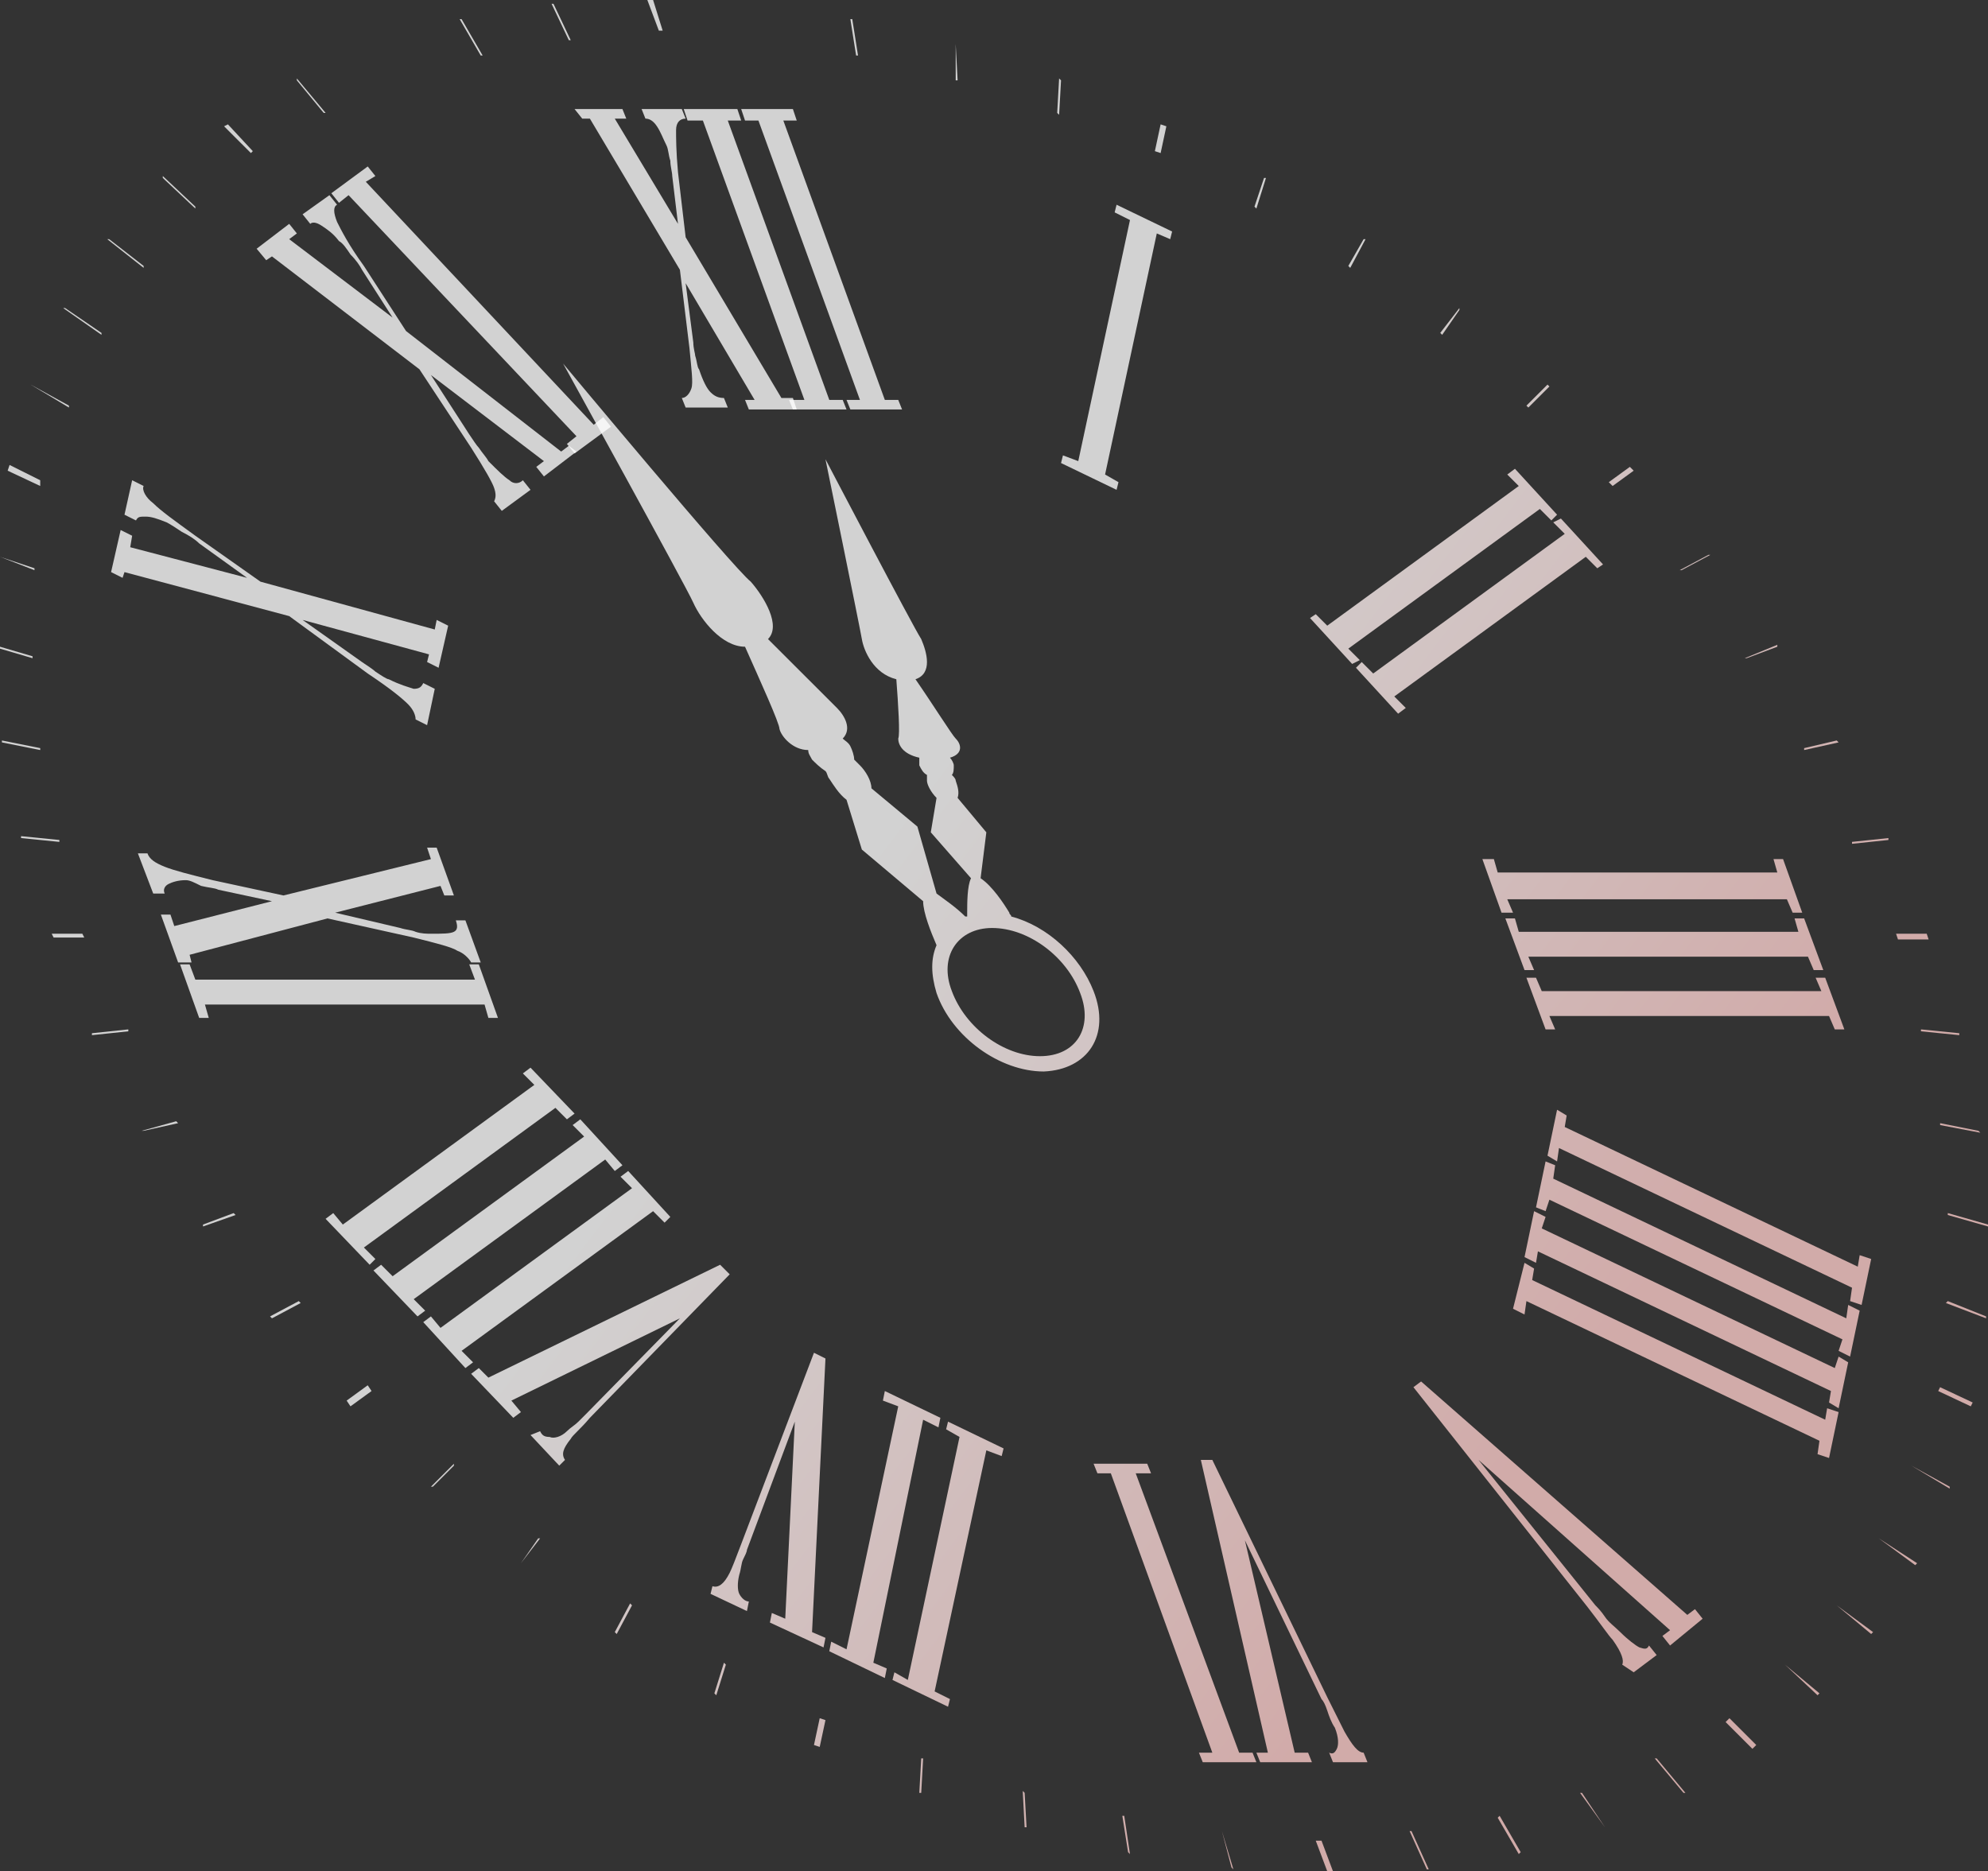 <svg width="699" height="658" viewBox="0 0 699 658" fill="none" xmlns="http://www.w3.org/2000/svg">
<rect x="0" y="0" width="699" height="658" fill="#333333" stroke="none"/>
<g clip-path="url(#clip0_1235_1990)">
<path fill-rule="evenodd" clip-rule="evenodd" d="M570.379 585.337C571.052 583.992 570.379 581.301 567.012 576.591C565.665 575.245 562.971 571.209 558.257 565.153L496.977 487.781L499.67 485.763L593.275 567.845L595.968 565.826L598.662 569.19L587.214 578.609L584.52 575.245L587.214 573.227L519.873 513.348L560.951 564.481C561.624 565.153 562.971 566.499 564.318 568.517C565.665 570.536 567.685 571.881 569.705 573.9C572.399 576.591 575.092 578.609 576.439 579.282C578.46 579.955 579.133 579.955 579.806 578.609L582.5 581.973L574.419 588.029L570.379 585.337Z" fill="url(#paint0_linear_1235_1990)" fill-opacity="0.78"/>
<path fill-rule="evenodd" clip-rule="evenodd" d="M280.139 143.98H263.303L261.957 140.616H265.324L241.081 99.575L243.775 120.431C243.775 122.45 244.448 124.468 244.448 125.141C245.121 127.16 245.121 129.178 245.795 129.851C247.142 133.888 248.488 136.579 249.835 137.924C251.182 139.27 252.529 139.943 254.549 139.943L255.896 143.307H241.081L239.734 139.943C241.081 139.943 242.428 138.597 243.101 136.579C243.775 134.56 243.101 129.851 242.428 122.45L239.061 94.865L207.41 41.714H204.717L202.023 38.35H218.858L220.205 41.714H216.165L238.387 78.718L236.367 61.898C236.367 60.552 235.694 58.534 235.694 56.515C235.02 54.497 235.02 52.478 234.347 51.133C233 48.442 232.327 46.423 230.98 44.405C229.633 42.386 228.286 41.714 226.939 41.714L225.592 38.35H239.734L241.081 41.714C239.061 41.714 237.714 43.059 237.714 45.751C237.714 48.442 237.714 53.151 238.387 60.552L241.081 83.427L274.751 139.943H278.792L280.139 143.98Z" fill="url(#paint1_linear_1235_1990)" fill-opacity="0.78"/>
<path fill-rule="evenodd" clip-rule="evenodd" d="M157.578 220.006L154.211 234.808L150.171 232.789L150.844 230.098L106.399 217.988L127.275 232.789C129.295 234.135 131.315 235.481 131.988 236.153C134.009 237.499 136.029 238.845 136.702 238.845C140.743 240.863 143.436 241.536 145.457 242.209C147.477 242.209 148.15 241.536 148.824 240.19L152.864 242.209L150.171 254.992L146.13 252.973C146.13 251.628 145.457 249.609 143.436 247.591C141.416 245.573 137.376 242.209 129.295 236.826L101.685 216.642L43.772 201.168L43.098 203.186L39.058 201.168L42.425 186.366L46.465 188.384L45.792 192.421L86.87 203.186L70.035 191.076C68.688 189.73 66.668 188.384 63.974 187.039C61.954 185.693 59.934 184.348 58.587 183.675C55.22 182.329 53.199 181.656 51.179 181.656C49.159 181.656 48.486 181.656 47.812 183.002L43.772 180.984L46.465 168.873L50.506 170.892C49.832 172.237 51.179 174.928 53.873 176.947C56.566 179.638 61.28 183.002 68.688 188.384L91.584 204.532L152.864 221.352L153.538 217.988L157.578 220.006Z" fill="url(#paint2_linear_1235_1990)" fill-opacity="0.78"/>
<path fill-rule="evenodd" clip-rule="evenodd" d="M297.647 143.98H278.792L277.445 140.616H282.832L247.142 42.386H241.754L240.408 38.35H259.263L260.61 42.386H255.896L291.587 140.616H296.301L297.647 143.98Z" fill="url(#paint3_linear_1235_1990)" fill-opacity="0.78"/>
<path fill-rule="evenodd" clip-rule="evenodd" d="M202.697 158.781L191.249 167.528L188.555 164.164L191.249 162.145L151.517 131.869L164.986 152.726C166.332 154.744 167.679 156.763 168.353 157.436C169.699 159.454 171.046 160.8 171.72 162.145C175.087 165.509 177.107 167.528 179.127 168.873C180.474 170.219 182.494 170.219 183.841 168.873L186.535 172.237L176.434 179.638L173.74 176.274C174.413 174.928 174.413 173.583 173.74 171.564C173.066 169.546 170.373 164.836 165.659 157.436L147.477 129.851L95.624 90.155L93.604 91.501L90.237 87.464L101.685 78.718L104.379 82.082L101.685 84.1L138.049 111.685L127.275 94.865C126.601 93.519 125.254 91.501 123.234 89.483C121.887 87.464 120.54 85.446 119.194 84.773C117.173 82.082 115.153 80.736 113.133 79.391C111.113 78.045 109.766 78.045 109.092 78.718L106.399 75.354L115.827 68.626L118.52 71.99C117.173 72.663 117.173 74.681 118.52 78.045C119.867 80.736 122.561 86.119 127.948 93.519L142.763 116.395L197.309 158.781L200.003 156.763L202.697 158.781Z" fill="url(#paint4_linear_1235_1990)" fill-opacity="0.78"/>
<path fill-rule="evenodd" clip-rule="evenodd" d="M214.818 150.035L202.023 159.454L199.329 156.09L202.697 153.399L122.561 68.626L119.194 71.317L116.5 67.953L129.295 58.534L131.988 61.898L128.621 63.916L208.757 149.362L212.124 146.671L214.818 150.035Z" fill="url(#paint5_linear_1235_1990)" fill-opacity="0.78"/>
<path fill-rule="evenodd" clip-rule="evenodd" d="M317.176 143.98H298.994L297.647 140.616H302.361L266.671 42.386H261.957L260.61 38.35H278.792L280.139 42.386H275.425L311.116 140.616H315.829L317.176 143.98Z" fill="url(#paint6_linear_1235_1990)" fill-opacity="0.78"/>
<path fill-rule="evenodd" clip-rule="evenodd" d="M475.428 233.462L460.613 217.315L462.633 215.969L466.673 220.006L534.014 170.892L529.974 166.855L532.668 164.836L547.483 180.984L545.462 183.002L541.422 178.965L474.081 228.08L478.121 232.117L475.428 233.462Z" fill="url(#paint7_linear_1235_1990)" fill-opacity="0.78"/>
<path fill-rule="evenodd" clip-rule="evenodd" d="M491.59 250.955L476.775 234.808L478.795 232.789L482.835 236.826L550.176 187.712L546.136 183.675L548.829 182.329L563.644 198.476L561.624 199.822L557.584 195.785L490.243 244.9L494.283 248.937L491.59 250.955Z" fill="url(#paint8_linear_1235_1990)" fill-opacity="0.78"/>
<path fill-rule="evenodd" clip-rule="evenodd" d="M392.598 172.237L373.069 162.818L373.743 160.127L379.13 162.145L397.312 77.372L391.925 74.681L392.598 71.99L412.127 81.409L411.454 84.1L406.74 82.082L388.558 166.855L393.272 169.546L392.598 172.237Z" fill="url(#paint9_linear_1235_1990)" fill-opacity="0.78"/>
<path fill-rule="evenodd" clip-rule="evenodd" d="M403.373 514.693H384.517L385.864 518.057H390.578L426.269 616.286H421.555L422.902 619.65H441.757L440.41 616.286H435.697L399.332 518.057H404.72L403.373 514.693Z" fill="url(#paint10_linear_1235_1990)" fill-opacity="0.78"/>
<path fill-rule="evenodd" clip-rule="evenodd" d="M479.468 616.286C477.448 616.286 475.428 613.595 472.734 608.885C472.061 607.54 470.04 603.503 466.673 596.775L426.269 513.348H422.228L445.798 616.286H441.757L443.104 619.65H461.286L459.939 616.286H455.225L437.717 541.605L464.653 597.448C465.327 598.121 466 599.466 466.673 601.485C467.347 603.503 468.02 605.522 469.367 607.54C470.714 610.904 470.714 613.595 470.04 614.941C469.367 616.286 468.694 616.959 467.347 616.286L468.694 619.65H480.815L479.468 616.286Z" fill="url(#paint11_linear_1235_1990)" fill-opacity="0.78"/>
<path fill-rule="evenodd" clip-rule="evenodd" d="M641.76 343.802L648.494 361.967H645.127L643.107 357.258H544.789L546.809 361.967H543.442L536.708 343.802H540.075L542.095 348.511H640.413L638.393 343.802H641.76Z" fill="url(#paint12_linear_1235_1990)" fill-opacity="0.78"/>
<path fill-rule="evenodd" clip-rule="evenodd" d="M634.353 322.945L641.087 341.11H637.72L635.699 336.401H537.381L539.402 341.11H536.035L529.301 322.945H532.668L534.014 327.654H632.332L630.985 322.945H634.353Z" fill="url(#paint13_linear_1235_1990)" fill-opacity="0.78"/>
<path fill-rule="evenodd" clip-rule="evenodd" d="M626.945 302.088L633.679 320.926H630.312L628.292 316.217H529.974L531.994 320.926H527.954L521.22 302.088H525.26L526.607 306.798H624.925L623.578 302.088H626.945Z" fill="url(#paint14_linear_1235_1990)" fill-opacity="0.78"/>
<path fill-rule="evenodd" clip-rule="evenodd" d="M544.116 406.372L547.483 390.225L550.85 392.243L550.176 396.28L653.208 445.395L653.881 441.358L657.922 442.703L654.555 458.851L650.514 457.505L651.188 452.796L548.156 403.681L547.483 408.391L544.116 406.372Z" fill="url(#paint15_linear_1235_1990)" fill-opacity="0.78"/>
<path fill-rule="evenodd" clip-rule="evenodd" d="M540.075 424.538L543.442 408.391L546.809 409.736L546.136 414.446L649.168 463.56L649.841 458.851L653.881 460.869L650.514 477.016L646.474 474.998L647.821 470.961L544.789 421.847L543.442 425.883L540.075 424.538Z" fill="url(#paint16_linear_1235_1990)" fill-opacity="0.78"/>
<path fill-rule="evenodd" clip-rule="evenodd" d="M536.035 442.031L539.402 425.883L543.442 427.902L542.095 431.939L645.127 481.053L646.474 477.016L649.841 479.035L646.474 495.182L643.107 493.164L643.78 489.127L540.749 440.012L540.075 444.049L536.035 442.031Z" fill="url(#paint17_linear_1235_1990)" fill-opacity="0.78"/>
<path fill-rule="evenodd" clip-rule="evenodd" d="M531.994 460.196L536.035 444.049L539.402 446.067L538.728 450.104L641.76 499.219L642.434 495.182L646.474 496.528L643.107 512.675L639.066 511.329L639.74 506.62L536.708 457.505L536.035 462.215L531.994 460.196Z" fill="url(#paint18_linear_1235_1990)" fill-opacity="0.78"/>
<path fill-rule="evenodd" clip-rule="evenodd" d="M168.353 339.092L175.087 357.93H171.72L170.373 353.221H72.055L73.402 357.93H70.035L63.301 339.092H66.668L68.688 344.474H167.006L164.986 339.092H168.353Z" fill="url(#paint19_linear_1235_1990)" fill-opacity="0.78"/>
<path fill-rule="evenodd" clip-rule="evenodd" d="M153.538 298.051L159.598 314.871H156.231L154.884 311.507L117.847 320.926L140.743 326.309C142.763 326.982 144.783 326.982 146.13 327.654C148.15 328.327 150.171 328.327 151.517 328.327C155.558 328.327 158.251 328.327 159.598 327.654C160.945 326.982 160.945 325.636 160.272 323.618H163.639L169.026 338.419H165.659C164.986 337.074 162.965 335.055 160.945 334.382C158.925 333.037 153.538 331.691 145.457 329.673L115.153 322.945L66.668 335.728L67.341 338.419H62.627L56.566 321.599H59.934L61.28 325.636L95.624 316.89L76.769 312.853C75.422 312.18 73.402 312.18 70.708 311.507C68.014 310.162 66.668 309.489 65.321 309.489C62.627 309.489 60.607 310.162 59.26 310.834C57.913 311.507 57.24 312.853 57.913 314.198H53.873L48.486 300.07H51.853C52.526 302.088 54.546 303.434 57.913 304.779C61.28 306.125 66.668 307.47 74.749 309.489L99.665 314.871L151.517 302.088L150.171 298.051H153.538Z" fill="url(#paint20_linear_1235_1990)" fill-opacity="0.78"/>
<path fill-rule="evenodd" clip-rule="evenodd" d="M202.023 391.571L186.535 375.423L183.841 377.442L187.881 381.479L120.54 430.593L117.173 426.556L114.48 428.575L129.968 444.722L131.988 442.704L127.948 438.667L195.289 389.552L199.329 393.589L202.023 391.571Z" fill="url(#paint21_linear_1235_1990)" fill-opacity="0.78"/>
<path fill-rule="evenodd" clip-rule="evenodd" d="M218.858 409.736L204.043 393.589L201.35 395.607L205.39 399.644L138.049 448.759L134.009 444.722L131.315 446.74L146.803 462.888L149.497 460.869L145.457 456.832L212.798 407.718L216.165 411.755L218.858 409.736Z" fill="url(#paint22_linear_1235_1990)" fill-opacity="0.78"/>
<path fill-rule="evenodd" clip-rule="evenodd" d="M235.694 427.902L220.879 411.755L218.185 413.773L222.225 417.81L154.884 466.924L151.517 462.888L148.824 464.906L163.639 481.053L166.332 479.035L162.292 474.998L229.633 425.883L233.673 429.92L235.694 427.902Z" fill="url(#paint23_linear_1235_1990)" fill-opacity="0.78"/>
<path fill-rule="evenodd" clip-rule="evenodd" d="M198.656 513.348C197.309 511.329 197.983 509.311 200.676 505.947C201.35 504.601 204.043 502.583 207.41 498.546L256.569 448.086L253.202 444.722L171.72 484.417L168.353 481.053L165.659 483.072L180.474 498.546L183.168 496.528L179.801 492.491L239.061 463.56L206.064 497.2C205.39 497.873 204.717 498.546 203.37 499.892C202.023 501.237 200.676 501.91 199.329 503.256C197.309 505.274 194.616 505.947 193.269 505.274C191.249 505.274 190.575 504.601 189.902 503.256L186.535 504.601L196.636 515.366L198.656 513.348Z" fill="url(#paint24_linear_1235_1990)" fill-opacity="0.78"/>
<path fill-rule="evenodd" clip-rule="evenodd" d="M333.338 499.892L352.867 509.311L352.194 512.002L346.806 509.984L328.624 594.757L334.012 597.448L333.338 600.139L313.809 590.72L314.483 588.029L319.197 590.72L337.379 505.274L332.665 502.583L333.338 499.892Z" fill="url(#paint25_linear_1235_1990)" fill-opacity="0.78"/>
<path fill-rule="evenodd" clip-rule="evenodd" d="M311.116 489.127L330.645 498.546L329.971 501.91L324.584 499.219L307.075 584.665L311.789 586.683L311.116 590.047L291.587 580.628L292.26 577.264L297.647 579.955L315.829 494.509L310.442 492.491L311.116 489.127Z" fill="url(#paint26_linear_1235_1990)" fill-opacity="0.78"/>
<path fill-rule="evenodd" clip-rule="evenodd" d="M250.509 557.753C252.529 558.425 254.549 557.08 256.569 553.043C257.243 551.697 258.59 548.333 260.61 542.951L286.199 475.671L290.24 477.689L285.526 573.9L290.24 575.918L289.566 579.282L270.711 570.536L271.384 567.172L276.098 569.19L279.465 499.892L262.63 544.969C262.63 545.642 261.957 546.988 261.283 548.333C260.61 549.679 260.61 551.697 259.936 553.716C259.263 556.407 259.263 559.098 259.936 560.444C260.61 561.789 261.957 563.135 263.303 563.135L262.63 566.499L249.835 560.444L250.509 557.753Z" fill="url(#paint27_linear_1235_1990)" fill-opacity="0.78"/>
<path d="M200.676 14.129H200.003L193.942 1.346H194.616L200.676 14.129Z" fill="url(#paint28_linear_1235_1990)" fill-opacity="0.78"/>
<path d="M169.699 19.511H169.026L161.618 6.728H162.292L169.699 19.511Z" fill="url(#paint29_linear_1235_1990)" fill-opacity="0.78"/>
<path d="M114.48 39.695H113.806L104.379 28.258V27.585L114.48 39.695Z" fill="url(#paint30_linear_1235_1990)" fill-opacity="0.78"/>
<path d="M68.688 72.663V73.335L57.24 62.571V61.898L68.688 72.663Z" fill="url(#paint31_linear_1235_1990)" fill-opacity="0.78"/>
<path d="M50.506 93.519V94.192L37.711 84.1H38.384L50.506 93.519Z" fill="url(#paint32_linear_1235_1990)" fill-opacity="0.78"/>
<path d="M35.691 117.067V117.74L22.223 108.321H22.896L35.691 117.067Z" fill="url(#paint33_linear_1235_1990)" fill-opacity="0.78"/>
<path d="M24.243 142.634V143.307L10.775 135.233L24.243 142.634Z" fill="url(#paint34_linear_1235_1990)" fill-opacity="0.78"/>
<path d="M0 195.785L12.121 200.495V199.822L0 195.785Z" fill="url(#paint35_linear_1235_1990)" fill-opacity="0.78"/>
<path d="M0 228.08L11.448 231.444V230.771L0 227.407V228.08Z" fill="url(#paint36_linear_1235_1990)" fill-opacity="0.78"/>
<path d="M14.142 263.065V263.738L0.673 261.047V260.374L14.142 263.065Z" fill="url(#paint37_linear_1235_1990)" fill-opacity="0.78"/>
<path d="M20.876 295.36V296.033L7.408 294.687V294.014L20.876 295.36Z" fill="url(#paint38_linear_1235_1990)" fill-opacity="0.78"/>
<path d="M45.118 361.967V362.64L32.324 363.986V363.313L45.118 361.967Z" fill="url(#paint39_linear_1235_1990)" fill-opacity="0.78"/>
<path d="M61.954 394.262L62.627 394.935L50.506 397.626H49.832L61.954 394.262Z" fill="url(#paint40_linear_1235_1990)" fill-opacity="0.78"/>
<path d="M82.156 426.556L82.829 427.229L71.382 431.266V430.593L82.156 426.556Z" fill="url(#paint41_linear_1235_1990)" fill-opacity="0.78"/>
<path d="M105.052 457.505L105.725 458.178L95.624 463.56L94.951 462.888L105.052 457.505Z" fill="url(#paint42_linear_1235_1990)" fill-opacity="0.78"/>
<path d="M159.598 514.693V515.366L152.191 522.767H151.517L159.598 514.693Z" fill="url(#paint43_linear_1235_1990)" fill-opacity="0.78"/>
<path d="M189.228 540.933H189.902L183.168 549.679L189.228 540.933Z" fill="url(#paint44_linear_1235_1990)" fill-opacity="0.78"/>
<path d="M221.552 563.808L222.225 564.481L216.838 574.573L216.165 573.9L221.552 563.808Z" fill="url(#paint45_linear_1235_1990)" fill-opacity="0.78"/>
<path d="M254.549 584.665L255.223 585.337L251.855 596.102L251.182 595.429L254.549 584.665Z" fill="url(#paint46_linear_1235_1990)" fill-opacity="0.78"/>
<path d="M323.91 618.305H324.584L323.91 630.415H323.237L323.91 618.305Z" fill="url(#paint47_linear_1235_1990)" fill-opacity="0.78"/>
<path d="M359.601 629.742L360.275 630.415L360.948 642.526H360.275L359.601 629.742Z" fill="url(#paint48_linear_1235_1990)" fill-opacity="0.78"/>
<path d="M394.618 638.489H395.292L397.312 651.945L396.639 651.272L394.618 638.489Z" fill="url(#paint49_linear_1235_1990)" fill-opacity="0.78"/>
<path d="M429.636 643.871L433.676 657.327L433.003 656.654L429.636 643.871Z" fill="url(#paint50_linear_1235_1990)" fill-opacity="0.78"/>
<path d="M495.63 643.871H496.303L502.364 657.327H501.691L495.63 643.871Z" fill="url(#paint51_linear_1235_1990)" fill-opacity="0.78"/>
<path d="M526.607 639.161L527.28 638.489L534.688 651.272L534.014 651.945L526.607 639.161Z" fill="url(#paint52_linear_1235_1990)" fill-opacity="0.78"/>
<path d="M555.564 630.415H556.237L564.318 642.526L555.564 630.415Z" fill="url(#paint53_linear_1235_1990)" fill-opacity="0.78"/>
<path d="M581.827 618.305H582.5L592.601 630.415H591.928L581.827 618.305Z" fill="url(#paint54_linear_1235_1990)" fill-opacity="0.78"/>
<path d="M627.618 585.337L639.74 595.429L639.066 596.102L627.618 585.337Z" fill="url(#paint55_linear_1235_1990)" fill-opacity="0.78"/>
<path d="M645.801 564.481L658.595 573.9L657.922 574.573L645.801 564.481Z" fill="url(#paint56_linear_1235_1990)" fill-opacity="0.78"/>
<path d="M660.615 540.933L674.084 549.679L673.41 550.352L660.615 540.933Z" fill="url(#paint57_linear_1235_1990)" fill-opacity="0.78"/>
<path d="M672.064 515.366L685.532 522.767V523.44L672.064 515.366Z" fill="url(#paint58_linear_1235_1990)" fill-opacity="0.78"/>
<path d="M684.185 458.178L684.858 457.505L698.327 462.888V463.56L684.185 458.178Z" fill="url(#paint59_linear_1235_1990)" fill-opacity="0.78"/>
<path d="M684.858 427.229V426.556L699 430.593V431.266L684.858 427.229Z" fill="url(#paint60_linear_1235_1990)" fill-opacity="0.78"/>
<path d="M682.165 395.607V394.935L695.633 397.626L696.306 398.299L682.165 395.607Z" fill="url(#paint61_linear_1235_1990)" fill-opacity="0.78"/>
<path d="M675.431 362.64V361.967L688.899 363.313V363.986L675.431 362.64Z" fill="url(#paint62_linear_1235_1990)" fill-opacity="0.78"/>
<path d="M651.188 296.706V296.033L663.983 294.687V295.36L651.188 296.706Z" fill="url(#paint63_linear_1235_1990)" fill-opacity="0.78"/>
<path d="M634.353 263.738V263.065L645.801 260.374L646.474 261.047L634.353 263.738Z" fill="url(#paint64_linear_1235_1990)" fill-opacity="0.78"/>
<path d="M614.15 231.444H613.477L624.925 226.734V227.407L614.15 231.444Z" fill="url(#paint65_linear_1235_1990)" fill-opacity="0.78"/>
<path d="M591.254 200.495H590.581L600.682 195.112H601.355L591.254 200.495Z" fill="url(#paint66_linear_1235_1990)" fill-opacity="0.78"/>
<path d="M537.382 143.307L536.708 142.634L544.116 135.233L544.789 135.906L537.382 143.307Z" fill="url(#paint67_linear_1235_1990)" fill-opacity="0.78"/>
<path d="M507.078 117.74L506.405 117.067L513.139 108.321V108.994L507.078 117.74Z" fill="url(#paint68_linear_1235_1990)" fill-opacity="0.78"/>
<path d="M474.754 94.192L474.081 93.519L479.468 84.1H480.142L474.754 94.192Z" fill="url(#paint69_linear_1235_1990)" fill-opacity="0.78"/>
<path d="M441.757 73.335L441.084 72.663L444.451 62.571H445.124L441.757 73.335Z" fill="url(#paint70_linear_1235_1990)" fill-opacity="0.78"/>
<path d="M372.396 40.368L371.723 39.695L372.396 27.585L373.069 28.258L372.396 40.368Z" fill="url(#paint71_linear_1235_1990)" fill-opacity="0.78"/>
<path d="M336.705 28.258H336.032V15.474L336.705 28.258Z" fill="url(#paint72_linear_1235_1990)" fill-opacity="0.78"/>
<path d="M301.688 19.511H301.014L298.994 6.728H299.668L301.688 19.511Z" fill="url(#paint73_linear_1235_1990)" fill-opacity="0.78"/>
<path d="M233 10.765H231.653L227.613 0H229.633L233 10.765Z" fill="url(#paint74_linear_1235_1990)" fill-opacity="0.78"/>
<path d="M88.89 53.151L88.217 53.824L78.789 44.405L80.136 43.732L88.89 53.151Z" fill="url(#paint75_linear_1235_1990)" fill-opacity="0.78"/>
<path d="M14.142 168.873V170.892L2.694 165.509L3.367 163.491L14.142 168.873Z" fill="url(#paint76_linear_1235_1990)" fill-opacity="0.78"/>
<path d="M28.957 328.327L29.63 329.673H18.855L18.182 328.327H28.957Z" fill="url(#paint77_linear_1235_1990)" fill-opacity="0.78"/>
<path d="M129.295 487.108L130.642 489.127L123.234 494.509L121.887 492.491L129.295 487.108Z" fill="url(#paint78_linear_1235_1990)" fill-opacity="0.78"/>
<path d="M288.22 604.176L290.24 604.849L288.22 614.268L286.199 613.595L288.22 604.176Z" fill="url(#paint79_linear_1235_1990)" fill-opacity="0.78"/>
<path d="M462.633 647.235H464.653L468.694 658H466.673L462.633 647.235Z" fill="url(#paint80_linear_1235_1990)" fill-opacity="0.78"/>
<path d="M606.743 605.521L608.09 604.176L617.517 613.595L616.17 614.941L606.743 605.521Z" fill="url(#paint81_linear_1235_1990)" fill-opacity="0.78"/>
<path d="M681.491 489.127L682.165 487.781L693.613 493.164L692.939 494.509L681.491 489.127Z" fill="url(#paint82_linear_1235_1990)" fill-opacity="0.78"/>
<path d="M667.35 330.346L666.676 328.327H677.451L678.124 330.346H667.35Z" fill="url(#paint83_linear_1235_1990)" fill-opacity="0.78"/>
<path d="M567.012 170.892L565.665 169.546L573.072 164.164L574.419 165.509L567.012 170.892Z" fill="url(#paint84_linear_1235_1990)" fill-opacity="0.78"/>
<path d="M408.087 53.824L406.066 53.151L408.087 43.732L410.107 44.405L408.087 53.824Z" fill="url(#paint85_linear_1235_1990)" fill-opacity="0.78"/>
<path d="M384.517 348.511C379.803 336.401 368.355 325.636 355.561 322.272C355.561 321.599 354.887 321.599 354.887 320.926C352.867 317.562 348.827 311.507 344.786 308.816L346.806 292.669L336.705 280.558C337.379 278.54 336.705 276.521 336.032 274.503C336.032 273.83 335.358 273.157 334.685 272.485C335.358 271.812 335.358 270.466 335.358 269.121C335.358 268.448 334.685 267.102 334.012 266.429C338.725 265.084 338.052 261.72 336.032 259.701C334.685 258.356 327.951 247.591 321.89 238.845C327.951 236.826 325.931 229.425 323.91 224.716C321.217 220.679 290.24 161.472 290.24 161.472C290.24 161.472 302.361 220.679 303.035 224.716C303.708 228.753 307.075 236.826 315.156 238.845C315.829 247.591 316.503 258.356 315.829 259.701C315.829 261.72 317.176 265.084 323.237 266.429C323.237 267.102 323.237 267.775 323.237 269.121C323.91 270.466 324.584 271.812 325.931 272.485C325.931 273.157 325.931 273.83 325.931 274.503C325.931 275.849 327.277 278.54 329.298 280.558L327.277 292.669L341.419 308.816C340.072 311.507 340.072 317.562 340.072 320.926C340.072 321.599 340.072 321.599 340.072 322.272H339.399C336.032 318.908 331.991 316.217 329.298 314.198L322.564 290.65L306.402 277.194C306.402 274.503 304.381 271.139 302.361 269.121C301.688 268.448 301.014 267.775 300.341 267.102C300.341 265.757 299.668 263.738 298.994 262.393C298.321 261.047 296.974 260.374 296.301 259.701C299.668 256.337 296.974 251.628 294.28 248.937C292.934 247.591 280.139 234.808 270.038 224.716C274.751 220.006 268.691 209.914 263.977 204.532C257.916 199.822 197.983 127.832 197.983 127.832C197.983 127.832 241.081 205.877 243.775 211.932C246.468 217.988 253.876 227.407 261.957 227.407C267.344 239.517 274.078 254.319 274.078 256.337C274.751 259.029 278.792 263.738 284.179 263.738C284.179 265.084 284.853 265.757 285.526 267.102C286.873 268.448 288.22 269.793 290.24 271.139C290.913 271.812 290.913 273.157 291.587 273.83C292.934 275.849 294.954 279.213 297.647 281.231L303.035 298.724L324.584 316.89C324.584 320.926 327.277 327.654 329.298 332.364C327.277 337.074 327.277 342.456 329.298 349.184C334.685 364.658 351.52 376.769 367.009 376.769C382.497 376.096 390.578 363.986 384.517 348.511ZM365.662 371.386C352.867 371.386 339.399 361.294 334.685 348.511C329.971 336.401 336.705 326.309 348.827 326.309C361.621 326.309 375.09 336.401 379.803 349.184C384.517 361.294 378.457 371.386 365.662 371.386Z" fill="url(#paint86_linear_1235_1990)" fill-opacity="0.78"/>
</g>
<defs>
<linearGradient id="paint0_linear_1235_1990" x1="238.5" y1="389.5" x2="484.5" y2="576" gradientUnits="userSpaceOnUse">
<stop stop-color="white"/>
<stop offset="1" stop-color="#FECDCB"/>
</linearGradient>
<linearGradient id="paint1_linear_1235_1990" x1="238.5" y1="389.5" x2="484.5" y2="576" gradientUnits="userSpaceOnUse">
<stop stop-color="white"/>
<stop offset="1" stop-color="#FECDCB"/>
</linearGradient>
<linearGradient id="paint2_linear_1235_1990" x1="238.5" y1="389.5" x2="484.5" y2="576" gradientUnits="userSpaceOnUse">
<stop stop-color="white"/>
<stop offset="1" stop-color="#FECDCB"/>
</linearGradient>
<linearGradient id="paint3_linear_1235_1990" x1="238.5" y1="389.5" x2="484.5" y2="576" gradientUnits="userSpaceOnUse">
<stop stop-color="white"/>
<stop offset="1" stop-color="#FECDCB"/>
</linearGradient>
<linearGradient id="paint4_linear_1235_1990" x1="238.5" y1="389.5" x2="484.5" y2="576" gradientUnits="userSpaceOnUse">
<stop stop-color="white"/>
<stop offset="1" stop-color="#FECDCB"/>
</linearGradient>
<linearGradient id="paint5_linear_1235_1990" x1="238.5" y1="389.5" x2="484.5" y2="576" gradientUnits="userSpaceOnUse">
<stop stop-color="white"/>
<stop offset="1" stop-color="#FECDCB"/>
</linearGradient>
<linearGradient id="paint6_linear_1235_1990" x1="238.5" y1="389.5" x2="484.5" y2="576" gradientUnits="userSpaceOnUse">
<stop stop-color="white"/>
<stop offset="1" stop-color="#FECDCB"/>
</linearGradient>
<linearGradient id="paint7_linear_1235_1990" x1="238.5" y1="389.5" x2="484.5" y2="576" gradientUnits="userSpaceOnUse">
<stop stop-color="white"/>
<stop offset="1" stop-color="#FECDCB"/>
</linearGradient>
<linearGradient id="paint8_linear_1235_1990" x1="238.5" y1="389.5" x2="484.5" y2="576" gradientUnits="userSpaceOnUse">
<stop stop-color="white"/>
<stop offset="1" stop-color="#FECDCB"/>
</linearGradient>
<linearGradient id="paint9_linear_1235_1990" x1="238.5" y1="389.5" x2="484.5" y2="576" gradientUnits="userSpaceOnUse">
<stop stop-color="white"/>
<stop offset="1" stop-color="#FECDCB"/>
</linearGradient>
<linearGradient id="paint10_linear_1235_1990" x1="238.5" y1="389.5" x2="484.5" y2="576" gradientUnits="userSpaceOnUse">
<stop stop-color="white"/>
<stop offset="1" stop-color="#FECDCB"/>
</linearGradient>
<linearGradient id="paint11_linear_1235_1990" x1="238.5" y1="389.5" x2="484.5" y2="576" gradientUnits="userSpaceOnUse">
<stop stop-color="white"/>
<stop offset="1" stop-color="#FECDCB"/>
</linearGradient>
<linearGradient id="paint12_linear_1235_1990" x1="238.5" y1="389.5" x2="484.5" y2="576" gradientUnits="userSpaceOnUse">
<stop stop-color="white"/>
<stop offset="1" stop-color="#FECDCB"/>
</linearGradient>
<linearGradient id="paint13_linear_1235_1990" x1="238.5" y1="389.5" x2="484.5" y2="576" gradientUnits="userSpaceOnUse">
<stop stop-color="white"/>
<stop offset="1" stop-color="#FECDCB"/>
</linearGradient>
<linearGradient id="paint14_linear_1235_1990" x1="238.5" y1="389.5" x2="484.5" y2="576" gradientUnits="userSpaceOnUse">
<stop stop-color="white"/>
<stop offset="1" stop-color="#FECDCB"/>
</linearGradient>
<linearGradient id="paint15_linear_1235_1990" x1="238.5" y1="389.5" x2="484.5" y2="576" gradientUnits="userSpaceOnUse">
<stop stop-color="white"/>
<stop offset="1" stop-color="#FECDCB"/>
</linearGradient>
<linearGradient id="paint16_linear_1235_1990" x1="238.5" y1="389.5" x2="484.5" y2="576" gradientUnits="userSpaceOnUse">
<stop stop-color="white"/>
<stop offset="1" stop-color="#FECDCB"/>
</linearGradient>
<linearGradient id="paint17_linear_1235_1990" x1="238.5" y1="389.5" x2="484.5" y2="576" gradientUnits="userSpaceOnUse">
<stop stop-color="white"/>
<stop offset="1" stop-color="#FECDCB"/>
</linearGradient>
<linearGradient id="paint18_linear_1235_1990" x1="238.5" y1="389.5" x2="484.5" y2="576" gradientUnits="userSpaceOnUse">
<stop stop-color="white"/>
<stop offset="1" stop-color="#FECDCB"/>
</linearGradient>
<linearGradient id="paint19_linear_1235_1990" x1="238.5" y1="389.5" x2="484.5" y2="576" gradientUnits="userSpaceOnUse">
<stop stop-color="white"/>
<stop offset="1" stop-color="#FECDCB"/>
</linearGradient>
<linearGradient id="paint20_linear_1235_1990" x1="238.5" y1="389.5" x2="484.5" y2="576" gradientUnits="userSpaceOnUse">
<stop stop-color="white"/>
<stop offset="1" stop-color="#FECDCB"/>
</linearGradient>
<linearGradient id="paint21_linear_1235_1990" x1="238.5" y1="389.5" x2="484.5" y2="576" gradientUnits="userSpaceOnUse">
<stop stop-color="white"/>
<stop offset="1" stop-color="#FECDCB"/>
</linearGradient>
<linearGradient id="paint22_linear_1235_1990" x1="238.5" y1="389.5" x2="484.5" y2="576" gradientUnits="userSpaceOnUse">
<stop stop-color="white"/>
<stop offset="1" stop-color="#FECDCB"/>
</linearGradient>
<linearGradient id="paint23_linear_1235_1990" x1="238.5" y1="389.5" x2="484.5" y2="576" gradientUnits="userSpaceOnUse">
<stop stop-color="white"/>
<stop offset="1" stop-color="#FECDCB"/>
</linearGradient>
<linearGradient id="paint24_linear_1235_1990" x1="238.5" y1="389.5" x2="484.5" y2="576" gradientUnits="userSpaceOnUse">
<stop stop-color="white"/>
<stop offset="1" stop-color="#FECDCB"/>
</linearGradient>
<linearGradient id="paint25_linear_1235_1990" x1="238.5" y1="389.5" x2="484.5" y2="576" gradientUnits="userSpaceOnUse">
<stop stop-color="white"/>
<stop offset="1" stop-color="#FECDCB"/>
</linearGradient>
<linearGradient id="paint26_linear_1235_1990" x1="238.5" y1="389.5" x2="484.5" y2="576" gradientUnits="userSpaceOnUse">
<stop stop-color="white"/>
<stop offset="1" stop-color="#FECDCB"/>
</linearGradient>
<linearGradient id="paint27_linear_1235_1990" x1="238.5" y1="389.5" x2="484.5" y2="576" gradientUnits="userSpaceOnUse">
<stop stop-color="white"/>
<stop offset="1" stop-color="#FECDCB"/>
</linearGradient>
<linearGradient id="paint28_linear_1235_1990" x1="238.5" y1="389.5" x2="484.5" y2="576" gradientUnits="userSpaceOnUse">
<stop stop-color="white"/>
<stop offset="1" stop-color="#FECDCB"/>
</linearGradient>
<linearGradient id="paint29_linear_1235_1990" x1="238.5" y1="389.5" x2="484.5" y2="576" gradientUnits="userSpaceOnUse">
<stop stop-color="white"/>
<stop offset="1" stop-color="#FECDCB"/>
</linearGradient>
<linearGradient id="paint30_linear_1235_1990" x1="238.5" y1="389.5" x2="484.5" y2="576" gradientUnits="userSpaceOnUse">
<stop stop-color="white"/>
<stop offset="1" stop-color="#FECDCB"/>
</linearGradient>
<linearGradient id="paint31_linear_1235_1990" x1="238.5" y1="389.5" x2="484.5" y2="576" gradientUnits="userSpaceOnUse">
<stop stop-color="white"/>
<stop offset="1" stop-color="#FECDCB"/>
</linearGradient>
<linearGradient id="paint32_linear_1235_1990" x1="238.5" y1="389.5" x2="484.5" y2="576" gradientUnits="userSpaceOnUse">
<stop stop-color="white"/>
<stop offset="1" stop-color="#FECDCB"/>
</linearGradient>
<linearGradient id="paint33_linear_1235_1990" x1="238.5" y1="389.5" x2="484.5" y2="576" gradientUnits="userSpaceOnUse">
<stop stop-color="white"/>
<stop offset="1" stop-color="#FECDCB"/>
</linearGradient>
<linearGradient id="paint34_linear_1235_1990" x1="238.5" y1="389.5" x2="484.5" y2="576" gradientUnits="userSpaceOnUse">
<stop stop-color="white"/>
<stop offset="1" stop-color="#FECDCB"/>
</linearGradient>
<linearGradient id="paint35_linear_1235_1990" x1="238.5" y1="389.5" x2="484.5" y2="576" gradientUnits="userSpaceOnUse">
<stop stop-color="white"/>
<stop offset="1" stop-color="#FECDCB"/>
</linearGradient>
<linearGradient id="paint36_linear_1235_1990" x1="238.5" y1="389.5" x2="484.5" y2="576" gradientUnits="userSpaceOnUse">
<stop stop-color="white"/>
<stop offset="1" stop-color="#FECDCB"/>
</linearGradient>
<linearGradient id="paint37_linear_1235_1990" x1="238.5" y1="389.5" x2="484.5" y2="576" gradientUnits="userSpaceOnUse">
<stop stop-color="white"/>
<stop offset="1" stop-color="#FECDCB"/>
</linearGradient>
<linearGradient id="paint38_linear_1235_1990" x1="238.5" y1="389.5" x2="484.5" y2="576" gradientUnits="userSpaceOnUse">
<stop stop-color="white"/>
<stop offset="1" stop-color="#FECDCB"/>
</linearGradient>
<linearGradient id="paint39_linear_1235_1990" x1="238.5" y1="389.5" x2="484.5" y2="576" gradientUnits="userSpaceOnUse">
<stop stop-color="white"/>
<stop offset="1" stop-color="#FECDCB"/>
</linearGradient>
<linearGradient id="paint40_linear_1235_1990" x1="238.5" y1="389.5" x2="484.5" y2="576" gradientUnits="userSpaceOnUse">
<stop stop-color="white"/>
<stop offset="1" stop-color="#FECDCB"/>
</linearGradient>
<linearGradient id="paint41_linear_1235_1990" x1="238.5" y1="389.5" x2="484.5" y2="576" gradientUnits="userSpaceOnUse">
<stop stop-color="white"/>
<stop offset="1" stop-color="#FECDCB"/>
</linearGradient>
<linearGradient id="paint42_linear_1235_1990" x1="238.5" y1="389.5" x2="484.5" y2="576" gradientUnits="userSpaceOnUse">
<stop stop-color="white"/>
<stop offset="1" stop-color="#FECDCB"/>
</linearGradient>
<linearGradient id="paint43_linear_1235_1990" x1="238.5" y1="389.5" x2="484.5" y2="576" gradientUnits="userSpaceOnUse">
<stop stop-color="white"/>
<stop offset="1" stop-color="#FECDCB"/>
</linearGradient>
<linearGradient id="paint44_linear_1235_1990" x1="238.5" y1="389.5" x2="484.5" y2="576" gradientUnits="userSpaceOnUse">
<stop stop-color="white"/>
<stop offset="1" stop-color="#FECDCB"/>
</linearGradient>
<linearGradient id="paint45_linear_1235_1990" x1="238.5" y1="389.5" x2="484.5" y2="576" gradientUnits="userSpaceOnUse">
<stop stop-color="white"/>
<stop offset="1" stop-color="#FECDCB"/>
</linearGradient>
<linearGradient id="paint46_linear_1235_1990" x1="238.5" y1="389.5" x2="484.5" y2="576" gradientUnits="userSpaceOnUse">
<stop stop-color="white"/>
<stop offset="1" stop-color="#FECDCB"/>
</linearGradient>
<linearGradient id="paint47_linear_1235_1990" x1="238.5" y1="389.5" x2="484.5" y2="576" gradientUnits="userSpaceOnUse">
<stop stop-color="white"/>
<stop offset="1" stop-color="#FECDCB"/>
</linearGradient>
<linearGradient id="paint48_linear_1235_1990" x1="238.5" y1="389.5" x2="484.5" y2="576" gradientUnits="userSpaceOnUse">
<stop stop-color="white"/>
<stop offset="1" stop-color="#FECDCB"/>
</linearGradient>
<linearGradient id="paint49_linear_1235_1990" x1="238.5" y1="389.5" x2="484.5" y2="576" gradientUnits="userSpaceOnUse">
<stop stop-color="white"/>
<stop offset="1" stop-color="#FECDCB"/>
</linearGradient>
<linearGradient id="paint50_linear_1235_1990" x1="238.5" y1="389.5" x2="484.5" y2="576" gradientUnits="userSpaceOnUse">
<stop stop-color="white"/>
<stop offset="1" stop-color="#FECDCB"/>
</linearGradient>
<linearGradient id="paint51_linear_1235_1990" x1="238.5" y1="389.5" x2="484.5" y2="576" gradientUnits="userSpaceOnUse">
<stop stop-color="white"/>
<stop offset="1" stop-color="#FECDCB"/>
</linearGradient>
<linearGradient id="paint52_linear_1235_1990" x1="238.5" y1="389.5" x2="484.5" y2="576" gradientUnits="userSpaceOnUse">
<stop stop-color="white"/>
<stop offset="1" stop-color="#FECDCB"/>
</linearGradient>
<linearGradient id="paint53_linear_1235_1990" x1="238.5" y1="389.5" x2="484.5" y2="576" gradientUnits="userSpaceOnUse">
<stop stop-color="white"/>
<stop offset="1" stop-color="#FECDCB"/>
</linearGradient>
<linearGradient id="paint54_linear_1235_1990" x1="238.5" y1="389.5" x2="484.5" y2="576" gradientUnits="userSpaceOnUse">
<stop stop-color="white"/>
<stop offset="1" stop-color="#FECDCB"/>
</linearGradient>
<linearGradient id="paint55_linear_1235_1990" x1="238.5" y1="389.5" x2="484.5" y2="576" gradientUnits="userSpaceOnUse">
<stop stop-color="white"/>
<stop offset="1" stop-color="#FECDCB"/>
</linearGradient>
<linearGradient id="paint56_linear_1235_1990" x1="238.5" y1="389.5" x2="484.5" y2="576" gradientUnits="userSpaceOnUse">
<stop stop-color="white"/>
<stop offset="1" stop-color="#FECDCB"/>
</linearGradient>
<linearGradient id="paint57_linear_1235_1990" x1="238.5" y1="389.5" x2="484.5" y2="576" gradientUnits="userSpaceOnUse">
<stop stop-color="white"/>
<stop offset="1" stop-color="#FECDCB"/>
</linearGradient>
<linearGradient id="paint58_linear_1235_1990" x1="238.5" y1="389.5" x2="484.5" y2="576" gradientUnits="userSpaceOnUse">
<stop stop-color="white"/>
<stop offset="1" stop-color="#FECDCB"/>
</linearGradient>
<linearGradient id="paint59_linear_1235_1990" x1="238.5" y1="389.5" x2="484.5" y2="576" gradientUnits="userSpaceOnUse">
<stop stop-color="white"/>
<stop offset="1" stop-color="#FECDCB"/>
</linearGradient>
<linearGradient id="paint60_linear_1235_1990" x1="238.5" y1="389.5" x2="484.5" y2="576" gradientUnits="userSpaceOnUse">
<stop stop-color="white"/>
<stop offset="1" stop-color="#FECDCB"/>
</linearGradient>
<linearGradient id="paint61_linear_1235_1990" x1="238.5" y1="389.5" x2="484.5" y2="576" gradientUnits="userSpaceOnUse">
<stop stop-color="white"/>
<stop offset="1" stop-color="#FECDCB"/>
</linearGradient>
<linearGradient id="paint62_linear_1235_1990" x1="238.5" y1="389.5" x2="484.5" y2="576" gradientUnits="userSpaceOnUse">
<stop stop-color="white"/>
<stop offset="1" stop-color="#FECDCB"/>
</linearGradient>
<linearGradient id="paint63_linear_1235_1990" x1="238.5" y1="389.5" x2="484.5" y2="576" gradientUnits="userSpaceOnUse">
<stop stop-color="white"/>
<stop offset="1" stop-color="#FECDCB"/>
</linearGradient>
<linearGradient id="paint64_linear_1235_1990" x1="238.5" y1="389.5" x2="484.5" y2="576" gradientUnits="userSpaceOnUse">
<stop stop-color="white"/>
<stop offset="1" stop-color="#FECDCB"/>
</linearGradient>
<linearGradient id="paint65_linear_1235_1990" x1="238.5" y1="389.5" x2="484.5" y2="576" gradientUnits="userSpaceOnUse">
<stop stop-color="white"/>
<stop offset="1" stop-color="#FECDCB"/>
</linearGradient>
<linearGradient id="paint66_linear_1235_1990" x1="238.5" y1="389.5" x2="484.5" y2="576" gradientUnits="userSpaceOnUse">
<stop stop-color="white"/>
<stop offset="1" stop-color="#FECDCB"/>
</linearGradient>
<linearGradient id="paint67_linear_1235_1990" x1="238.5" y1="389.5" x2="484.5" y2="576" gradientUnits="userSpaceOnUse">
<stop stop-color="white"/>
<stop offset="1" stop-color="#FECDCB"/>
</linearGradient>
<linearGradient id="paint68_linear_1235_1990" x1="238.5" y1="389.5" x2="484.5" y2="576" gradientUnits="userSpaceOnUse">
<stop stop-color="white"/>
<stop offset="1" stop-color="#FECDCB"/>
</linearGradient>
<linearGradient id="paint69_linear_1235_1990" x1="238.5" y1="389.5" x2="484.5" y2="576" gradientUnits="userSpaceOnUse">
<stop stop-color="white"/>
<stop offset="1" stop-color="#FECDCB"/>
</linearGradient>
<linearGradient id="paint70_linear_1235_1990" x1="238.5" y1="389.5" x2="484.5" y2="576" gradientUnits="userSpaceOnUse">
<stop stop-color="white"/>
<stop offset="1" stop-color="#FECDCB"/>
</linearGradient>
<linearGradient id="paint71_linear_1235_1990" x1="238.5" y1="389.5" x2="484.5" y2="576" gradientUnits="userSpaceOnUse">
<stop stop-color="white"/>
<stop offset="1" stop-color="#FECDCB"/>
</linearGradient>
<linearGradient id="paint72_linear_1235_1990" x1="238.5" y1="389.5" x2="484.5" y2="576" gradientUnits="userSpaceOnUse">
<stop stop-color="white"/>
<stop offset="1" stop-color="#FECDCB"/>
</linearGradient>
<linearGradient id="paint73_linear_1235_1990" x1="238.5" y1="389.5" x2="484.5" y2="576" gradientUnits="userSpaceOnUse">
<stop stop-color="white"/>
<stop offset="1" stop-color="#FECDCB"/>
</linearGradient>
<linearGradient id="paint74_linear_1235_1990" x1="238.5" y1="389.5" x2="484.5" y2="576" gradientUnits="userSpaceOnUse">
<stop stop-color="white"/>
<stop offset="1" stop-color="#FECDCB"/>
</linearGradient>
<linearGradient id="paint75_linear_1235_1990" x1="238.5" y1="389.5" x2="484.5" y2="576" gradientUnits="userSpaceOnUse">
<stop stop-color="white"/>
<stop offset="1" stop-color="#FECDCB"/>
</linearGradient>
<linearGradient id="paint76_linear_1235_1990" x1="238.5" y1="389.5" x2="484.5" y2="576" gradientUnits="userSpaceOnUse">
<stop stop-color="white"/>
<stop offset="1" stop-color="#FECDCB"/>
</linearGradient>
<linearGradient id="paint77_linear_1235_1990" x1="238.5" y1="389.5" x2="484.5" y2="576" gradientUnits="userSpaceOnUse">
<stop stop-color="white"/>
<stop offset="1" stop-color="#FECDCB"/>
</linearGradient>
<linearGradient id="paint78_linear_1235_1990" x1="238.5" y1="389.5" x2="484.5" y2="576" gradientUnits="userSpaceOnUse">
<stop stop-color="white"/>
<stop offset="1" stop-color="#FECDCB"/>
</linearGradient>
<linearGradient id="paint79_linear_1235_1990" x1="238.5" y1="389.5" x2="484.5" y2="576" gradientUnits="userSpaceOnUse">
<stop stop-color="white"/>
<stop offset="1" stop-color="#FECDCB"/>
</linearGradient>
<linearGradient id="paint80_linear_1235_1990" x1="238.5" y1="389.5" x2="484.5" y2="576" gradientUnits="userSpaceOnUse">
<stop stop-color="white"/>
<stop offset="1" stop-color="#FECDCB"/>
</linearGradient>
<linearGradient id="paint81_linear_1235_1990" x1="238.5" y1="389.5" x2="484.5" y2="576" gradientUnits="userSpaceOnUse">
<stop stop-color="white"/>
<stop offset="1" stop-color="#FECDCB"/>
</linearGradient>
<linearGradient id="paint82_linear_1235_1990" x1="238.5" y1="389.5" x2="484.5" y2="576" gradientUnits="userSpaceOnUse">
<stop stop-color="white"/>
<stop offset="1" stop-color="#FECDCB"/>
</linearGradient>
<linearGradient id="paint83_linear_1235_1990" x1="238.5" y1="389.5" x2="484.5" y2="576" gradientUnits="userSpaceOnUse">
<stop stop-color="white"/>
<stop offset="1" stop-color="#FECDCB"/>
</linearGradient>
<linearGradient id="paint84_linear_1235_1990" x1="238.5" y1="389.5" x2="484.5" y2="576" gradientUnits="userSpaceOnUse">
<stop stop-color="white"/>
<stop offset="1" stop-color="#FECDCB"/>
</linearGradient>
<linearGradient id="paint85_linear_1235_1990" x1="238.5" y1="389.5" x2="484.5" y2="576" gradientUnits="userSpaceOnUse">
<stop stop-color="white"/>
<stop offset="1" stop-color="#FECDCB"/>
</linearGradient>
<linearGradient id="paint86_linear_1235_1990" x1="238.5" y1="389.5" x2="484.5" y2="576" gradientUnits="userSpaceOnUse">
<stop stop-color="white"/>
<stop offset="1" stop-color="#FECDCB"/>
</linearGradient>
<clipPath id="clip0_1235_1990">
<rect width="699" height="658" fill="white"/>
</clipPath>
</defs>
</svg>
